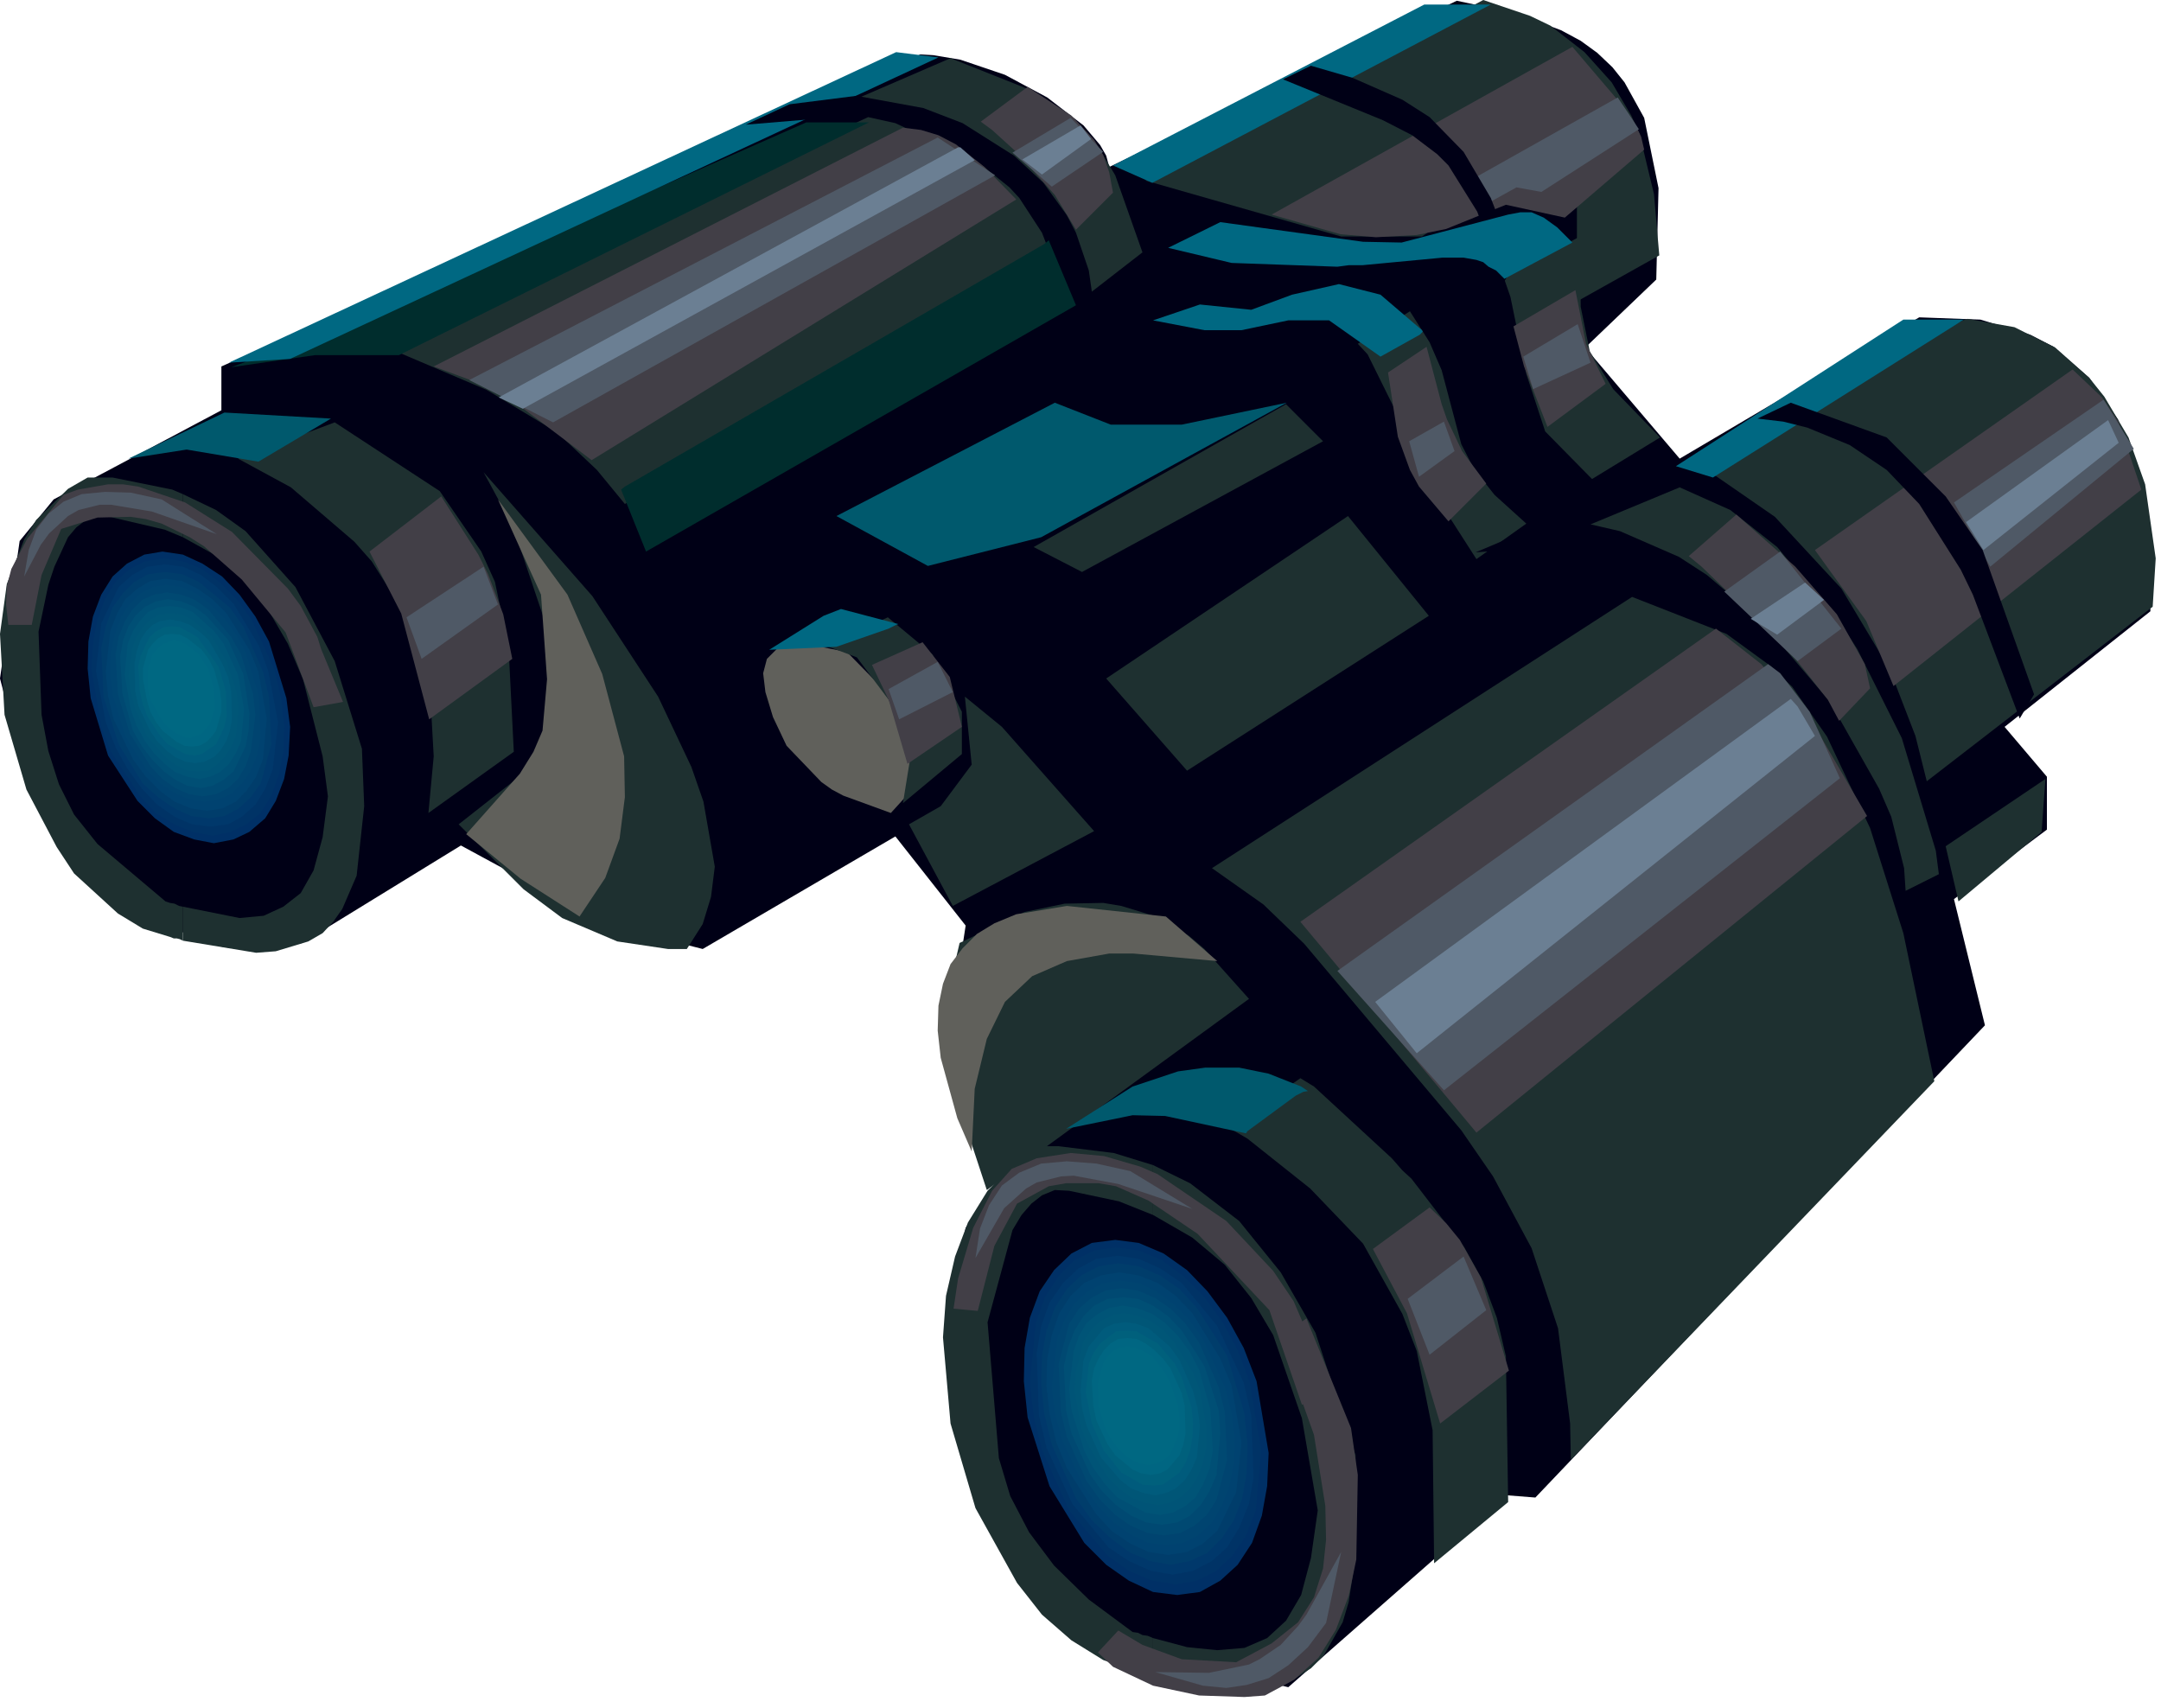 <?xml version="1.0" encoding="utf-8"?>
<svg version="1.1" id="Layer_1"
xmlns="http://www.w3.org/2000/svg"
xmlns:xlink="http://www.w3.org/1999/xlink"
width="143px" height="113px"
xml:space="preserve">
<g id="PathID_4298" transform="matrix(1, 0, 0, 1, 0.05, 0)">
<path style="fill:#000016;fill-opacity:1" d="M131 21.15L134.3 22.15L135.85 22.95L138.2 25L140.1 27.75L141.35 30.9L142.1 34.5L142.25 40.45L132.6 48.1L135.4 51.4L135.4 54.9L129.25 59.5L131.3 67.85L101.55 99.1L99.65 98.95L85.2 111.65L79.5 110.3L76.9 110.15L74.55 109.65L72.45 108.75L70.5 107.6L67.3 104.55L65 100.6L63.6 96.1L62.85 91.2L62.85 88.7L63.35 83.7L63.85 81.25L66.75 77.15L65.1 75.45L63.95 73.65L63.2 71.9L62.85 70.05L62.8 68.1L63.85 61.25L59.2 55.35L46.45 62.8L41.95 61.65L38.1 60.1L30.45 55.95L19.95 62.4L18.1 62.8L16.4 62.9L14.65 62.65L11.35 61.45L8.35 59.45L5.6 56.7L2.35 51.85L0.85 48.35L-0.05 44.9L1.25 35.8L3.5 33.05L14.6 27.15L14.6 24.25L60.85 3.6L61.7 3.65L63.5 3.95L66.45 4.95L69.25 6.45L71.65 8.3L72.75 9.6L73.15 10.3L73.35 11.05L96.35 0.05L100.15 0.85L103.25 2L104.55 2.7L105.65 3.5L106.65 4.45L107.45 5.45L108.75 7.8L109.7 12.45L109.55 18.5L104.85 23L111.1 30.35L126.95 21L131 21.15" />
</g>
<g id="PathID_4299" transform="matrix(1, 0, 0, 1, 0.05, 0)">
<path style="fill:#1E3030;fill-opacity:1" d="M114.2 41.95L117.15 44.1L118.55 45.45L120.85 48.75L123.7 54.8L125.9 61.75L127.95 71.55L103.9 96.6L103.85 94.2L103.05 87.9L101.3 82.6L98.75 77.85L96.65 74.8L86.25 62.45L83.55 59.85L80.15 57.45L107.95 39.5L114.2 41.95" />
</g>
<g id="PathID_4300" transform="matrix(1, 0, 0, 1, 0.05, 0)">
<path style="fill:#1E3030;fill-opacity:1" d="M86.9 71.9L92.05 76.65L92.75 77.45L93.35 78L96.85 82.55L98.1 84.8L99 87.2L99.6 89.75L99.75 99.4L94.85 103.45L94.75 94.65L93.7 89.4L92.75 86.95L90.15 82.3L86.65 78.65L82.5 75.35L81.3 74.65L86 71.35L86.9 71.9" />
</g>
<g id="PathID_4301" transform="matrix(1, 0, 0, 1, 0.05, 0)">
<path style="fill:#1E3030;fill-opacity:1" d="M133.25 21.65L135.95 23L138.2 25L139.2 26.25L140.8 28.95L141.9 32.05L142.6 36.95L142.4 40.15L127.45 51.7L126.7 48.7L125 44.3L121.8 38.95L117.4 34.2L113.35 31.4L113.5 31.25L128.25 22L129.85 21.2L130.15 21.1L133.25 21.65" />
</g>
<g id="PathID_4302" transform="matrix(1, 0, 0, 1, 0.05, 0)">
<path style="fill:#1E3030;fill-opacity:1" d="M104.55 20.3L105.15 23.25L106.7 25.75L109.8 28.95L105.3 31.7L102.2 28.55L100.95 24.75L99.9 19.65L99.45 18.35L104.5 15.65L104.55 20.3" />
</g>
<g id="PathID_4303" transform="matrix(1, 0, 0, 1, 0.05, 0)">
<path style="fill:#1E3030;fill-opacity:1" d="M93.25 20.6L94.55 22.65L95.35 24.5L96.65 29.4L97.5 31.05L98.85 32.75L100.95 34.65L97.65 37L95.5 33.65L90.45 23.45L89.8 22.75L93.25 20.6" />
</g>
<g id="PathID_4304" transform="matrix(1, 0, 0, 1, 0.05, 0)">
<path style="fill:#1E3030;fill-opacity:1" d="M87.5 29.2L71.55 37.85L68.35 36.2L85.05 26.75L87.5 29.2" />
</g>
<g id="PathID_4305" transform="matrix(1, 0, 0, 1, 0.05, 0)">
<path style="fill:#1E3030;fill-opacity:1" d="M94.5 40.75L78.5 51L73.15 44.9L89.15 34.15L94.5 40.75" />
</g>
<g id="PathID_4306" transform="matrix(1, 0, 0, 1, 0.05, 0)">
<path style="fill:#1E3030;fill-opacity:1" d="M66.25 48.1L72.35 55L63 59.95L60.1 54.55L62.2 53.35L64.25 50.6L63.8 46.1L66.25 48.1" />
</g>
<g id="PathID_4307" transform="matrix(1, 0, 0, 1, 0.05, 0)">
<path style="fill:#1E3030;fill-opacity:1" d="M74.15 59.95L76.45 60.65L78.65 61.95L79.65 62.8L82.6 66.1L65.25 78.75L62.55 70.55L62.35 68.75L62.4 66.9L63.45 62.4L67.75 60.35L70.4 59.8L72.95 59.75L74.15 59.95" />
</g>
<g id="PathID_4308" transform="matrix(1, 0, 0, 1, 0.05, 0)">
<path style="fill:#60605B;fill-opacity:1" d="M50.45 44.55L50.7 43.6L51.35 42.95L52.4 42.65L54 42.75L56 43.15L58.45 45.65L59.45 46.9L60.7 48.95L61 49.9L60.9 50.85L60.6 51.7L59.9 52.7L58.9 53.8L55.75 52.65L55 52.25L54.3 51.75L52 49.35L51.1 47.45L50.6 45.8L50.45 44.55" />
</g>
<g id="PathID_4309" transform="matrix(1, 0, 0, 1, 0.05, 0)">
<path style="fill:#1E3030;fill-opacity:1" d="M33.9 34.85L31.95 31.25L39.15 39.45L43.5 46.1L45.7 50.75L46.5 53.05L47.25 57.35L47 59.35L46.45 61.15L45.4 62.8L44.15 62.8L40.8 62.3L37.15 60.75L34.6 58.85L30.3 54.55L36.4 49.75L36.85 46.45L36.35 42.15L33.9 34.85" />
</g>
<g id="PathID_4310" transform="matrix(1, 0, 0, 1, 0.05, 0)">
<path style="fill:#1E3030;fill-opacity:1" d="M15.7 30.35L22.1 27.95L29.05 32.5L31.8 36.5L32.7 38.5L33.6 42.75L33.95 49.75L28.3 53.8L28.65 50.05L28.45 46.45L27.65 43.1L26.35 40L24.55 37.15L23.4 35.85L19.2 32.25L15.7 30.35" />
</g>
<g id="PathID_4311" transform="matrix(1, 0, 0, 1, 0.05, 0)">
<path style="fill:#1E3030;fill-opacity:1" d="M72.6 9.7L73.75 11.6L75.55 16.7L72.2 19.3L72 17.9L71.15 15.4L70.55 14.25L69 12.1L67.05 10.3L63.65 8.15L61.05 7.15L56.95 6.4L62.85 3.85L67.75 5.8L68.75 6.3L71.2 8.15L72.6 9.7" />
</g>
<g id="PathID_4312" transform="matrix(1, 0, 0, 1, 0.05, 0)">
<path style="fill:#1E3030;fill-opacity:1" d="M122.85 42.95L125.8 48.85L128.05 56.3L128.25 57.85L126.05 58.95L125.95 57.45L125.1 54.05L124.3 52.2L121.05 46.45L116.5 41.1L112.9 38.05L111.05 36.85L107.15 35.15L105.2 34.7L111.1 32.25L114.45 33.75L117.55 36.2L121.65 41.1L122.85 42.95" />
</g>
<g id="PathID_4313" transform="matrix(1, 0, 0, 1, 0.05, 0)">
<path style="fill:#1E3030;fill-opacity:1" d="M64.5 10.6L66.75 12.4L67.4 13.1L68.9 15.4L69.25 16.3L41.3 33.35L39.45 31.1L36.8 28.6L32.15 25.8L25.1 22.8L57.4 7.75L59.2 8.15L60.05 8.55L61 8.8L64.5 10.6" />
</g>
<g id="PathID_4314" transform="matrix(1, 0, 0, 1, 0.05, 0)">
<path style="fill:#1E3030;fill-opacity:1" d="M104.8 3.45L106.6 5.45L107.9 7.65L108.45 8.9L109.4 12.85L109.75 16.9L104.3 19.95L104.3 13.2L100.6 11.1L94.05 15.65L88.7 15.65L75.75 11.95L98.1 0L101.2 1.05L102.55 1.7L104.8 3.45" />
</g>
<g id="PathID_4315" transform="matrix(1, 0, 0, 1, 0.05, 0)">
<path style="fill:#423F47;fill-opacity:1" d="M116.5 43.95L120.35 48.6L123.5 54L97.65 74.95L86 61L113.5 41.6L116.5 43.95" />
</g>
<g id="PathID_4316" transform="matrix(1, 0, 0, 1, 0.05, 0)">
<path style="fill:#423F47;fill-opacity:1" d="M62.05 8.95L63.2 9.55L65.1 11.05L67.2 13.2L39.1 30.45L34.2 26.75L31.75 25.4L28.65 24.25L59.7 8.45L60.9 8.6L62.05 8.95" />
</g>
<g id="PathID_4317" transform="matrix(1, 0, 0, 1, 0.05, 0)">
<path style="fill:#423F47;fill-opacity:1" d="M94.55 79.9L95.65 80.95L96.55 82.05L97.95 84.55L99.8 90.7L95.25 94.2L93.05 86.9L90.8 82.65L94.55 79.9" />
</g>
<g id="PathID_4318" transform="matrix(1, 0, 0, 1, 0.05, 0)">
<path style="fill:#423F47;fill-opacity:1" d="M33.25 40.65L33.85 43.6L28.35 47.6L26.5 40.6L24.4 36.5L29.15 32.85L31.6 36.7L32.25 38L33.25 40.65" />
</g>
<g id="PathID_4319" transform="matrix(1, 0, 0, 1, 0.05, 0)">
<path style="fill:#423F47;fill-opacity:1" d="M73.35 11.4L73.6 12.75L71.15 15.2L69.75 12.9L67.25 10.1L65.6 8.6L64.85 8.05L67.95 5.75L70.85 7.65L72.35 9.25L72.95 10.25L73.35 11.4" />
</g>
<g id="PathID_4320" transform="matrix(1, 0, 0, 1, 0.05, 0)">
<path style="fill:#423F47;fill-opacity:1" d="M121.65 47.7L120.9 46.3L118.4 43.15L112.55 37.5L111.7 36.8L114.85 34.05L118.75 37.5L121.5 40.65L123.35 43.95L123.7 45.55L121.65 47.7" />
</g>
<g id="PathID_4321" transform="matrix(1, 0, 0, 1, 0.05, 0)">
<path style="fill:#423F47;fill-opacity:1" d="M123.45 41.1L120.05 36.4L137.1 24.45L139.05 26.3L140.15 27.95L141.65 32.4L125.25 45.4L123.45 41.1" />
</g>
<g id="PathID_4322" transform="matrix(1, 0, 0, 1, 0.05, 0)">
<path style="fill:#423F47;fill-opacity:1" d="M103.5 14.4L99.6 13.55L95.65 15.15L93.7 15.55L91 15.7L88.65 15.5L84.1 14.2L104 3.1L107.45 7.15L108.1 8.1L108.55 9.05L108.75 9.9L103.5 14.4" />
</g>
<g id="PathID_4323" transform="matrix(1, 0, 0, 1, 0.05, 0)">
<path style="fill:#4F5966;fill-opacity:1" d="M117.75 44.55L119.7 47.1L121.7 51.5L95.5 72.15L88.45 64.25L116.95 43.95L117.75 44.55" />
</g>
<g id="PathID_4324" transform="matrix(1, 0, 0, 1, 0.05, 0)">
<path style="fill:#4F5966;fill-opacity:1" d="M65.8 11.6L36.55 27.95L31 25.15L62 9.1L65.8 11.6" />
</g>
<g id="PathID_4325" transform="matrix(1, 0, 0, 1, 0.05, 0)">
<path style="fill:#4F5966;fill-opacity:1" d="M94.55 89.65L93.1 85.95L96.8 83.15L98.3 86.7L94.55 89.65" />
</g>
<g id="PathID_4326" transform="matrix(1, 0, 0, 1, 0.05, 0)">
<path style="fill:#4F5966;fill-opacity:1" d="M27.85 43.6L26.85 40.85L31.95 37.5L32.9 40L27.85 43.6" />
</g>
<g id="PathID_4327" transform="matrix(1, 0, 0, 1, 0.05, 0)">
<path style="fill:#4F5966;fill-opacity:1" d="M69.55 12.35L66.95 10.1L70.8 7.8L72.95 10.05L69.55 12.35" />
</g>
<g id="PathID_4328" transform="matrix(1, 0, 0, 1, 0.05, 0)">
<path style="fill:#4F5966;fill-opacity:1" d="M117.75 36.5L121.8 41.6L118.9 43.75L114.05 39.15L117.75 36.5" />
</g>
<g id="PathID_4329" transform="matrix(1, 0, 0, 1, 0.05, 0)">
<path style="fill:#4F5966;fill-opacity:1" d="M131.65 37.5L129.25 33.25L139.15 26.45L141.15 29.7L131.65 37.5" />
</g>
<g id="PathID_4330" transform="matrix(1, 0, 0, 1, 0.05, 0)">
<path style="fill:#4F5966;fill-opacity:1" d="M101.95 12.7L100.3 12.4L97.95 13.7L97.3 11.9L107 6.45L108.4 8.55L101.95 12.7" />
</g>
<g id="PathID_4331" transform="matrix(1, 0, 0, 1, 0.05, 0)">
<path style="fill:#423F47;fill-opacity:1" d="M94.35 22.95L95.35 26.75L95.7 27.75L96.7 29.85L98.3 32L95.8 34.5L93.85 32.2L93.25 31.1L92.45 28.9L91.8 24.65L94.35 22.95" />
</g>
<g id="PathID_4332" transform="matrix(1, 0, 0, 1, 0.05, 0)">
<path style="fill:#423F47;fill-opacity:1" d="M100.8 24.25L100.1 21.6L104.2 19.2L104.9 22.75L106.2 25.4L102.35 28.25L100.8 24.25" />
</g>
<g id="PathID_4333" transform="matrix(1, 0, 0, 1, 0.05, 0)">
<path style="fill:#1E3030;fill-opacity:1" d="M76.25 77.1L76.25 80.4L74 79.5L70.7 78.8L69.75 78.75L68.9 79.1L68.2 79.65L67.55 80.4L66.95 81.4L65.3 87.5L66.05 96.5L66.8 99L68.05 101.4L69.7 103.6L72 105.85L74.9 108L75.25 108.05L75.55 108.2L75.9 108.25L76.25 108.4L76.25 111L75.95 110.9L75.45 110.8L75.25 110.7L72.95 109.85L70.85 108.55L68.9 106.85L67.25 104.75L64.5 99.8L62.85 94.2L62.35 88.5L62.55 85.75L63.15 83.15L64 80.9L65.3 78.8L66.95 77.15L69 75.85L70 75.85L73.65 76.3L76.25 77.1" />
</g>
<g id="PathID_4334" transform="matrix(1, 0, 0, 1, 0.05, 0)">
<path style="fill:#1E3030;fill-opacity:1" d="M81 83.7L78.85 81.9L76.25 80.4L76.25 77.1L78.7 78.3L81.95 80.8L84.7 84.2L87 88.2L89.65 96.3L89.7 102.7L89.2 106L88.8 107.35L87.55 109.55L86.7 110.4L85.7 111.05L84.55 111.5L83.25 111.8L80.15 111.8L76.25 111L76.25 108.4L78.5 109L80.5 109.2L82.3 109.05L83.8 108.4L85.05 107.25L86.05 105.55L86.7 103.1L87.15 99.95L86.1 93.85L84.2 88.35L82.75 85.9L81 83.7" />
</g>
<g id="PathID_4335" transform="matrix(1, 0, 0, 1, 0.05, 0)">
<path style="fill:#1E3030;fill-opacity:1" d="M10.85 35.05L7.2 34.2L6.4 34.15L5.65 34.4L5 34.9L4.45 35.55L3.55 37.5L3.15 38.7L2.5 41.8L2.7 47.3L3.15 49.7L3.85 51.9L4.85 53.9L6.4 55.85L10.9 59.65L11.2 59.75L11.5 59.8L11.8 59.95L12.05 60L12.05 62.25L11.85 62.15L11.65 62.1L11.45 62.1L11.2 62L9.4 61.45L7.75 60.45L4.85 57.8L3.7 56.05L1.7 52.25L0.25 47.3L-0.05 41.95L0.4 38.65L1.55 35.7L2.35 34.4L4.45 32.35L5.75 31.6L7.4 31.6L11.35 32.4L12.05 32.7L12.05 35.55L10.85 35.05" />
</g>
<g id="PathID_4336" transform="matrix(1, 0, 0, 1, 0.05, 0)">
<path style="fill:#1E3030;fill-opacity:1" d="M14.25 33.75L16.2 35.15L19.5 38.85L22.1 43.75L23.9 49.55L24.05 53.35L23.55 57.95L22.6 60.15L22 61L21.3 61.75L20.35 62.3L18.2 62.95L16.9 63.05L12.05 62.25L12.05 60L15.8 60.75L17.4 60.6L18.7 60L19.85 59.1L20.7 57.6L21.3 55.4L21.65 52.7L21.3 50.05L20 44.95L19 42.6L17.75 40.45L16.25 38.5L14.4 36.85L12.05 35.55L12.05 32.7L14.25 33.75" />
</g>
<g id="PathID_4337" transform="matrix(1, 0, 0, 1, 0.05, 0)">
<path style="fill:#4F5966;fill-opacity:1" d="M101.4 25.75L100.75 23.6L104.35 21.45L105.2 24L101.4 25.75" />
</g>
<g id="PathID_4338" transform="matrix(1, 0, 0, 1, 0.05, 0)">
<path style="fill:#4F5966;fill-opacity:1" d="M93.85 31.55L93.2 29.2L95.5 27.9L96.2 29.85L93.85 31.55" />
</g>
<g id="PathID_4339" transform="matrix(1, 0, 0, 1, 0.05, 0)">
<path style="fill:#60605B;fill-opacity:1" d="M37.5 39.35L39.8 44.6L41.25 50.05L41.3 52.75L40.95 55.5L40 58.1L38.3 60.65L34.4 58.15L30.8 55.2L34.35 51.2L35.25 49.75L35.85 48.35L36.15 44.95L35.75 39.35L32.9 33.05L37.5 39.35" />
</g>
<g id="PathID_4340" transform="matrix(1, 0, 0, 1, 0.05, 0)">
<path style="fill:#60605B;fill-opacity:1" d="M67.2 60.5L70.55 59.95L77.1 60.65L80.5 63.6L74.95 63.1L73.35 63.1L70.55 63.6L68.25 64.6L66.45 66.3L65.25 68.75L64.45 72.05L64.25 76.2L63.3 74L62.2 70L62 68.2L62.05 66.55L62.35 65.1L62.85 63.8L63.65 62.75L64.6 61.8L65.75 61.1L67.2 60.5" />
</g>
<g id="PathID_4341" transform="matrix(1, 0, 0, 1, 0.05, 0)">
<path style="fill:#423F47;fill-opacity:1" d="M84.2 84.1L85.55 86.1L88.3 92.5L86.1 92.95L83.95 86.7L79.2 81.65L75.95 79.45L73.8 78.5L72.65 78.3L70.5 78.3L69.35 78.5L67.25 79.65L65.75 82.45L64.65 86.75L63.05 86.6L63.35 84.6L64.35 81.25L65.6 78.8L66.9 77.35L68.55 76.65L70.8 76.3L73 76.5L75.4 77.2L76.55 77.7L81.1 80.8L84.2 84.1" />
</g>
<g id="PathID_4342" transform="matrix(1, 0, 0, 1, 0.05, 0)">
<path style="fill:#423F47;fill-opacity:1" d="M10.65 34.65L9.6 34.35L8.6 34.2L6.4 34.25L4 35L2.7 38.05L2.05 41.35L0.5 41.35L0.35 40L0.4 38.8L0.7 37.65L1.75 35.65L4.15 32.75L5.1 32.4L7.1 32.05L8.1 32.05L9.1 32.2L12.2 33.25L15.3 35.2L19 38.95L19.85 40.1L20.95 42.15L21.2 42.95L22.65 46.45L20.7 46.8L18.85 41.85L15.95 38.35L13.45 36.15L12.5 35.55L10.65 34.65" />
</g>
<g id="PathID_4343" transform="matrix(1, 0, 0, 1, 0.05, 0)">
<path style="fill:#423F47;fill-opacity:1" d="M86.4 87.25L89.35 94.5L89.8 97.6L89.7 103.2L89.2 105.6L88.35 107.85L87.2 109.7L85.6 111.15L83.65 112.2L82.3 112.3L79.3 112.2L76.25 111.55L73.6 110.3L72.6 109.35L73.95 107.9L75.55 108.85L78.15 109.8L81.75 110L84.1 108.75L85.85 107.35L86.9 105.7L87.5 103.8L87.7 101.9L87.65 99.65L86.9 94.95L84.6 88.5L86.4 87.25" />
</g>
<g id="PathID_4344" transform="matrix(1, 0, 0, 1, 0.05, 0)">
<path style="fill:#4F5966;fill-opacity:1" d="M73.95 78.35L71 77.8L70.15 77.85L68.55 78.25L67.85 78.65L66.4 79.95L64.5 83.25L64.8 81.3L65.4 79.75L66.25 78.45L67.4 77.6L68.85 77L70.55 76.85L72.5 77L74.75 77.5L78.85 80L73.95 78.35" />
</g>
<g id="PathID_4345" transform="matrix(1, 0, 0, 1, 0.05, 0)">
<path style="fill:#4F5966;fill-opacity:1" d="M14.3 35.35L10 33.85L7.3 33.4L6.55 33.4L5.15 33.75L4.45 34.15L3.2 35.3L2.65 36.05L1.55 38.15L1.85 36.4L2.35 35.05L3.15 34L4.15 33.2L5.35 32.7L6.9 32.55L8.6 32.6L10.65 33.05L14.3 35.35" />
</g>
<g id="PathID_4346" transform="matrix(1, 0, 0, 1, 0.05, 0)">
<path style="fill:#4F5966;fill-opacity:1" d="M76.4 110.65L79.95 110.7L82.6 110.15L83.3 109.8L84.7 108.85L85.85 107.6L86.4 106.85L88.7 102.7L87.7 107.4L86.5 109L85.2 110.2L83.9 111.05L82.45 111.5L81.1 111.7L79.55 111.55L76.4 110.65" />
</g>
<g id="PathID_4347" transform="matrix(1, 0, 0, 1, 0.05, 0)">
<path style="fill:#1E3030;fill-opacity:1" d="M135.3 51.55L135.05 55.05L129.55 59.65L128.7 56L135.3 51.55" />
</g>
<g id="PathID_4348" transform="matrix(1, 0, 0, 1, 0.05, 0)">
<path style="fill:#1E3030;fill-opacity:1" d="M61.65 43.3L63.6 47.1L63.6 49.9L59.7 53.15L60.25 49.75L58.75 46.3L56.65 43.5L54.65 42.75L58.7 40.85L61.65 43.3" />
</g>
<g id="PathID_4349" transform="matrix(1, 0, 0, 1, 0.05, 0)">
<path style="fill:#423F47;fill-opacity:1" d="M62.8 44.8L63.6 48.1L60 50.55L58.75 46.3L57.65 44L61 42.5L62.8 44.8" />
</g>
<g id="PathID_4350" transform="matrix(1, 0, 0, 1, 0.05, 0)">
<path style="fill:#4F5966;fill-opacity:1" d="M59.45 47.6L58.75 45.6L62 43.8L63 45.8L59.45 47.6" />
</g>
<g id="PathID_4351" transform="matrix(1, 0, 0, 1, 0.05, 0)">
<path style="fill:#6B7F93;fill-opacity:1" d="M64.45 10.6L34.55 27.05L32.95 26.3L63.35 9.75L63.5 9.75L64.45 10.6" />
</g>
<g id="PathID_4352" transform="matrix(1, 0, 0, 1, 0.05, 0)">
<path style="fill:#002D2D;fill-opacity:1" d="M69.05 16.15L69.35 15.9L71.15 20.2L42.7 36.5L41.05 32.4L41.3 32.2L69.05 16.15" />
</g>
<g id="PathID_4353" transform="matrix(1, 0, 0, 1, 0.05, 0)">
<path style="fill:#002D2D;fill-opacity:1" d="M57.45 8.1L26.35 23.5L20.8 23.5L15.25 24.3L23.6 21.2L53.3 8.1L57.45 8.1" />
</g>
<g id="PathID_4354" transform="matrix(1, 0, 0, 1, 0.05, 0)">
<path style="fill:#6B7F93;fill-opacity:1" d="M118.9 46.75L120.05 48.7L93.7 69.7L90.95 66.3L118.45 46.25L118.9 46.75" />
</g>
<g id="PathID_4355" transform="matrix(1, 0, 0, 1, 0.05, 0)">
<path style="fill:#006882;fill-opacity:1" d="M88.55 18.8L91.3 19.5L94.05 21.85L94.1 21.95L93.9 22.15L91.3 23.6L87.9 21.2L85.2 21.2L82.1 21.85L79.65 21.85L76.25 21.2L79.35 20.15L82.75 20.5L85.45 19.5L88.55 18.8" />
</g>
<g id="PathID_4356" transform="matrix(1, 0, 0, 1, 0.05, 0)">
<path style="fill:#006882;fill-opacity:1" d="M98.6 0.3L76.2 12.1L73.6 10.95L94.2 0.3L98.6 0.3" />
</g>
<g id="PathID_4357" transform="matrix(1, 0, 0, 1, 0.05, 0)">
<path style="fill:#000016;fill-opacity:1" d="M91.45 7.95L84.85 5.25L86.7 4.35L89.45 5.15L92.75 6.6L94.55 7.75L96.8 10.05L98.6 13.1L100.25 17.35L99.45 18.7L97.7 14L95.8 10.95L95.05 10.2L93.4 8.95L91.45 7.95" />
</g>
<g id="PathID_4358" transform="matrix(1, 0, 0, 1, 0.05, 0)">
<path style="fill:#006882;fill-opacity:1" d="M102.1 14.4L103 15.05L104 16.05L99.5 18.45L98.95 17.9L98.45 17.65L98.1 17.35L97.65 17.2L96.8 17.05L95.4 17.05L90.1 17.55L89.2 17.55L88.45 17.65L81.45 17.4L77.25 16.4L80.7 14.7L90.15 16L92.7 16.05L99.75 14.2L100.55 14.05L101.3 14.05L102.1 14.4" />
</g>
<g id="PathID_4359" transform="matrix(1, 0, 0, 1, 0.05, 0)">
<path style="fill:#006882;fill-opacity:1" d="M129.9 21.15L113.3 31.6L110.85 30.85L125.9 21.15L129.9 21.15" />
</g>
<g id="PathID_4360" transform="matrix(1, 0, 0, 1, 0.05, 0)">
<path style="fill:#000016;fill-opacity:1" d="M122.35 29.45L119.55 28.3L117.95 27.9L116.25 27.7L118.45 26.65L124.8 28.95L128.7 32.85L131.15 36.4L134.55 45.95L133.6 47.55L130.5 39.35L129.7 37.7L126.95 33.35L124.8 31.1L122.35 29.45" />
</g>
<g id="PathID_4361" transform="matrix(1, 0, 0, 1, 0.05, 0)">
<path style="fill:#003066;fill-opacity:1" d="M82.25 89.2L83.1 91.4L83.9 96.15L83.8 98.35L83.45 100.3L82.8 102.1L81.85 103.55L80.7 104.6L79.35 105.35L77.85 105.55L76.25 105.35L74.65 104.6L73.15 103.55L71.7 102.1L69.4 98.35L67.95 93.8L67.7 91.4L67.75 89.2L68.1 87.2L68.75 85.45L69.7 84.05L70.85 82.95L72.2 82.25L73.75 82.05L75.3 82.25L76.95 82.95L78.5 84.05L79.85 85.45L81.15 87.2L82.25 89.2" />
</g>
<g id="PathID_4362" transform="matrix(1, 0, 0, 1, 0.05, 0)">
<path style="fill:#003366;fill-opacity:1" d="M82.65 91.5L83.4 95.95L83.05 99.95L82.4 101.6L81.5 102.95L80.45 103.95L79.15 104.6L77.7 104.85L76.2 104.6L74.65 103.95L73.25 102.95L70.7 99.95L68.9 95.95L68.35 93.7L68.1 91.5L68.5 87.5L69.1 85.85L70 84.45L71.05 83.4L72.35 82.75L73.8 82.55L75.3 82.75L76.85 83.4L78.25 84.45L79.65 85.85L80.85 87.5L81.85 89.35L82.65 91.5" />
</g>
<g id="PathID_4363" transform="matrix(1, 0, 0, 1, 0.05, 0)">
<path style="fill:#00386B;fill-opacity:1" d="M82.75 93.65L82.9 97.75L82.6 99.5L81.95 101.1L81.15 102.4L80.15 103.3L78.9 103.95L77.55 104.2L76.1 103.95L74.65 103.3L73.3 102.4L70.9 99.5L69.2 95.8L68.7 93.65L68.55 89.55L68.85 87.75L69.4 86.2L70.3 84.9L71.3 83.95L72.5 83.3L73.9 83.1L75.3 83.3L76.75 83.95L78.15 84.9L80.5 87.75L82.25 91.5L82.75 93.65" />
</g>
<g id="PathID_4364" transform="matrix(1, 0, 0, 1, 0.05, 0)">
<path style="fill:#003D6B;fill-opacity:1" d="M82.3 93.55L82.5 95.6L82.45 97.45L82.15 99.15L81.6 100.6L80.8 101.8L79.85 102.75L78.7 103.3L77.4 103.55L76.05 103.3L74.75 102.75L73.45 101.8L72.2 100.6L71.15 99.15L69.55 95.6L69.05 93.55L68.85 91.55L68.9 89.7L69.2 88.05L69.75 86.55L70.55 85.3L71.5 84.4L72.65 83.8L73.95 83.6L75.3 83.8L76.7 84.4L78 85.3L79.15 86.55L81.15 89.7L82.3 93.55" />
</g>
<g id="PathID_4365" transform="matrix(1, 0, 0, 1, 0.05, 0)">
<path style="fill:#004270;fill-opacity:1" d="M82.1 95.45L81.75 98.75L80.5 101.3L79.55 102.15L78.5 102.7L77.25 102.9L75.95 102.7L74.75 102.15L73.5 101.3L72.45 100.15L70.55 97.15L69.85 95.45L69.4 93.55L69.2 91.7L69.25 89.9L69.55 88.35L70.05 86.9L70.8 85.75L71.7 84.9L72.8 84.4L74 84.2L75.3 84.4L76.55 84.9L77.75 85.75L78.85 86.9L80.7 89.9L81.45 91.7L82.1 95.45" />
</g>
<g id="PathID_4366" transform="matrix(1, 0, 0, 1, 0.05, 0)">
<path style="fill:#004470;fill-opacity:1" d="M81.3 98.35L80.8 99.65L80.15 100.75L79.3 101.55L78.25 102.1L77.1 102.25L75.9 102.1L74.75 101.55L73.65 100.75L72.6 99.65L71.65 98.35L70.2 95.2L69.75 93.5L69.55 91.8L69.9 88.6L70.4 87.35L71.05 86.25L71.95 85.45L72.95 84.9L74.1 84.75L75.3 84.9L76.45 85.45L77.55 86.25L78.65 87.35L79.55 88.6L81 91.8L81.45 93.5L81.65 95.2L81.6 96.85L81.3 98.35" />
</g>
<g id="PathID_4367" transform="matrix(1, 0, 0, 1, 0.05, 0)">
<path style="fill:#004972;fill-opacity:1" d="M81.15 96.6L80.45 99.25L79.8 100.25L79 100.95L78.05 101.45L76.95 101.6L75.9 101.45L74.75 100.95L73.75 100.25L72.75 99.25L71.85 98L70.55 95.1L70.15 93.45L70 90.25L70.7 87.6L71.35 86.6L72.15 85.9L73.1 85.4L74.15 85.25L75.25 85.4L76.4 85.9L77.4 86.6L78.4 87.6L79.3 88.85L80.6 91.8L81 93.45L81.15 96.6" />
</g>
<g id="PathID_4368" transform="matrix(1, 0, 0, 1, 0.05, 0)">
<path style="fill:#004F75;fill-opacity:1" d="M73.25 85.95L74.25 85.85L75.25 85.95L76.25 86.4L77.25 87.1L78.15 88.05L79.65 90.4L80.6 93.35L80.7 94.85L80.45 97.6L80 98.65L79.4 99.6L78.7 100.3L77.85 100.75L76.85 100.9L75.8 100.75L74.8 100.3L73.8 99.6L72.85 98.65L72.1 97.6L70.85 94.85L70.5 93.35L70.35 90.4L70.65 89.1L71.05 88.05L71.65 87.1L72.35 86.4L73.25 85.95" />
</g>
<g id="PathID_4369" transform="matrix(1, 0, 0, 1, 0.05, 0)">
<path style="fill:#005477;fill-opacity:1" d="M75.15 86.55L76.2 86.95L77.05 87.55L77.9 88.4L78.65 89.4L79.3 90.65L80.05 93.3L80.2 96L80 97.15L79.55 98.25L79.05 99.1L78.4 99.65L77.55 100.1L76.7 100.25L75.75 100.1L73.9 99.1L73.1 98.25L72.3 97.15L71.7 96L70.85 93.3L70.7 91.9L71 89.4L71.35 88.4L71.85 87.55L72.6 86.95L73.35 86.55L74.25 86.4L75.15 86.55" />
</g>
<g id="PathID_4370" transform="matrix(1, 0, 0, 1, 0.05, 0)">
<path style="fill:#005677;fill-opacity:1" d="M77.6 88.75L78.85 90.75L79.35 92L79.8 94.55L79.8 95.7L79.55 96.8L79.2 97.75L78.7 98.5L78.05 99.1L77.35 99.45L76.55 99.6L75.7 99.45L74.8 99.1L74 98.5L73.25 97.75L72 95.7L71.5 94.55L71.05 92L71.15 90.75L71.65 88.75L72.15 88L72.8 87.4L73.5 87.05L74.3 86.9L75.15 87.05L76.05 87.4L76.9 88L77.6 88.75" />
</g>
<g id="PathID_4371" transform="matrix(1, 0, 0, 1, 0.05, 0)">
<path style="fill:#005B7C;fill-opacity:1" d="M78 90L78.9 92.05L79.2 93.2L79.35 94.35L79.15 96.45L78.8 97.25L78.35 97.95L77.75 98.5L77.1 98.8L76.4 98.95L75.6 98.8L74.8 98.5L74.1 97.95L72.8 96.45L71.85 94.35L71.55 93.2L71.45 92.05L71.65 90L72 89.1L73 87.9L73.65 87.6L74.4 87.5L75.15 87.6L75.95 87.9L77.35 89.1L78 90" />
</g>
<g id="PathID_4372" transform="matrix(1, 0, 0, 1, 0.05, 0)">
<path style="fill:#00607C;fill-opacity:1" d="M78.15 91.15L78.8 93.15L78.9 94.2L78.85 95.15L78.7 96L78.4 96.8L78 97.45L76.9 98.25L76.25 98.3L75.55 98.25L74.15 97.45L73 96L72.2 94.2L71.8 92.15L72 90.25L72.3 89.55L72.75 88.9L73.8 88.1L74.45 88.05L75.15 88.1L76.55 88.9L77.7 90.25L78.15 91.15" />
</g>
<g id="PathID_4373" transform="matrix(1, 0, 0, 1, 0.05, 0)">
<path style="fill:#006682;fill-opacity:1" d="M77.4 90.55L78.15 92.2L78.35 93.05L78.4 94.85L78.25 95.6L78 96.3L77.2 97.25L76.7 97.5L76.1 97.6L75.45 97.5L74.9 97.25L73.75 96.3L73.25 95.6L72.5 94L72.3 93.05L72.2 91.35L72.35 90.55L72.65 89.9L73 89.35L73.45 88.9L73.95 88.6L74.55 88.55L75.15 88.6L75.75 88.9L76.35 89.35L76.9 89.9L77.4 90.55" />
</g>
<g id="PathID_4374" transform="matrix(1, 0, 0, 1, 0.05, 0)">
<path style="fill:#006882;fill-opacity:1" d="M77.4 91.55L77.9 93.05L78 93.85L78 94.55L77.85 95.2L77.35 96.3L76.9 96.65L76.45 96.85L75.95 96.95L75.4 96.85L74.9 96.65L74.4 96.3L73.9 95.8L73.45 95.2L73.1 94.55L72.65 93.05L72.6 91.55L72.95 90.25L73.25 89.75L73.6 89.4L74 89.2L74.55 89.1L75.1 89.2L75.6 89.4L76.2 89.75L77.05 90.85L77.4 91.55" />
</g>
<g id="PathID_4375" transform="matrix(1, 0, 0, 1, 0.05, 0)">
<path style="fill:#003066;fill-opacity:1" d="M12.05 36.7L13.35 37.3L14.65 38.15L15.8 39.35L16.85 40.8L17.75 42.45L18.9 46.2L19.15 48.1L19.05 50L18.75 51.55L18.2 53L17.5 54.15L16.45 55.05L15.4 55.55L14.1 55.8L12.8 55.55L11.45 55.05L10.2 54.15L9.05 53L7.1 50L5.95 46.2L5.75 44.25L5.8 42.45L6.1 40.8L6.65 39.35L7.4 38.15L8.35 37.3L9.5 36.7L10.7 36.5L12.05 36.7" />
</g>
<g id="PathID_4376" transform="matrix(1, 0, 0, 1, 0.05, 0)">
<path style="fill:#003366;fill-opacity:1" d="M9.55 37.15L10.8 36.95L12.05 37.15L13.3 37.65L14.45 38.5L15.6 39.65L16.6 41L18.1 44.3L18.55 46.2L18.75 48.05L18.7 49.75L18.4 51.25L17.9 52.65L17.2 53.8L16.25 54.55L15.25 55.05L14 55.3L12.7 55.05L11.5 54.55L10.25 53.8L9.2 52.65L7.3 49.75L6.65 48.05L6 44.3L6.1 42.6L6.4 41L6.9 39.65L7.6 38.5L8.55 37.65L9.55 37.15" />
</g>
<g id="PathID_4377" transform="matrix(1, 0, 0, 1, 0.05, 0)">
<path style="fill:#00386B;fill-opacity:1" d="M9.7 37.5L10.85 37.35L12.05 37.5L13.25 38.05L14.3 38.85L15.4 39.95L17.1 42.75L17.7 44.4L18.35 47.8L18 50.9L17.5 52.2L16.85 53.25L15.95 54.05L15.05 54.55L13.85 54.7L12.65 54.55L11.5 54.05L10.35 53.25L9.35 52.2L8.4 50.9L7.6 49.45L6.95 47.8L6.3 44.4L6.65 41.25L7.8 38.85L8.7 38.05L9.7 37.5" />
</g>
<g id="PathID_4378" transform="matrix(1, 0, 0, 1, 0.05, 0)">
<path style="fill:#003D6B;fill-opacity:1" d="M9.75 38L10.85 37.85L12 38L13.1 38.5L15.15 40.2L16.05 41.45L17.35 44.45L17.75 46.1L17.9 49.25L17.2 51.85L16.55 52.75L15.75 53.5L14.8 54L13.75 54.15L12.6 54L11.5 53.5L10.4 52.75L9.4 51.85L7.8 49.25L6.8 46.1L6.65 42.9L6.95 41.45L7.4 40.2L8.05 39.3L8.85 38.5L9.75 38" />
</g>
<g id="PathID_4379" transform="matrix(1, 0, 0, 1, 0.05, 0)">
<path style="fill:#004270;fill-opacity:1" d="M9.9 38.45L10.9 38.3L12 38.45L13 38.95L14 39.65L14.95 40.6L16.45 43L17.05 44.45L17.6 47.55L17.35 50.25L16.9 51.4L16.25 52.35L15.55 53.05L14.65 53.5L13.65 53.65L12.6 53.5L11.5 53.05L10.55 52.35L9.6 51.4L8.75 50.25L7.45 47.55L7.1 46.05L6.95 44.45L7.25 41.75L7.7 40.6L8.25 39.65L9.05 38.95L9.9 38.45" />
</g>
<g id="PathID_4380" transform="matrix(1, 0, 0, 1, 0.05, 0)">
<path style="fill:#004470;fill-opacity:1" d="M10.05 38.85L11 38.7L12 38.85L12.95 39.3L13.85 39.95L14.75 40.85L15.55 41.95L16.2 43.15L17.05 45.95L17.2 48.75L16.95 50L16.55 51L15.95 51.85L15.3 52.5L14.45 52.9L13.5 53.05L12.5 52.9L11.55 52.5L10.55 51.85L9.7 51L8.25 48.75L7.4 45.95L7.25 44.55L7.3 43.15L7.55 41.95L7.95 40.85L8.55 39.95L9.2 39.3L10.05 38.85" />
</g>
<g id="PathID_4381" transform="matrix(1, 0, 0, 1, 0.05, 0)">
<path style="fill:#004972;fill-opacity:1" d="M9.35 39.7L10.15 39.35L11 39.2L11.95 39.35L12.85 39.7L13.75 40.35L15.25 42.15L15.9 43.3L16.7 45.95L16.85 47.3L16.55 49.7L16.2 50.7L15.7 51.55L15.05 52.15L14.25 52.55L13.35 52.7L12.45 52.55L11.55 52.15L10.7 51.55L9.9 50.7L8.55 48.55L7.75 45.95L7.6 43.3L7.8 42.15L8.2 41.15L8.7 40.35L9.35 39.7" />
</g>
<g id="PathID_4382" transform="matrix(1, 0, 0, 1, 0.05, 0)">
<path style="fill:#004F75;fill-opacity:1" d="M9.55 40.15L10.25 39.8L11.05 39.65L11.95 39.8L12.8 40.15L13.6 40.75L15.05 42.35L16.05 44.6L16.45 47.2L16.4 48.35L16.2 49.4L15.4 51.05L14.75 51.6L14 52L13.25 52.15L12.35 52L11.55 51.6L10.8 51.05L10 50.25L9.35 49.4L8.75 48.35L8.05 45.9L7.9 43.45L8.1 42.35L8.45 41.45L8.9 40.75L9.55 40.15" />
</g>
<g id="PathID_4383" transform="matrix(1, 0, 0, 1, 0.05, 0)">
<path style="fill:#005477;fill-opacity:1" d="M9.75 40.5L10.4 40.2L11.15 40.1L11.95 40.2L12.7 40.5L14.1 41.75L14.75 42.6L15.7 44.65L16.1 46.95L15.9 49.05L15.55 49.85L15.1 50.55L14.5 51.1L13.85 51.4L13.15 51.55L12.35 51.4L11.55 51.1L10.85 50.55L10.15 49.85L9.55 49.05L9 48.05L8.6 46.95L8.2 44.65L8.4 42.6L8.75 41.75L9.2 41.1L9.75 40.5" />
</g>
<g id="PathID_4384" transform="matrix(1, 0, 0, 1, 0.05, 0)">
<path style="fill:#005677;fill-opacity:1" d="M9.9 41L10.5 40.65L11.2 40.6L11.95 40.65L12.65 41L13.95 42.1L14.95 43.8L15.6 45.8L15.75 46.9L15.55 48.75L15.25 49.45L14.8 50.1L14.3 50.6L13.75 51L13 51.05L12.3 51L11.55 50.6L10.9 50.1L9.7 48.75L8.9 46.9L8.6 45.8L8.45 44.75L8.7 42.9L9 42.1L9.4 41.5L9.9 41" />
</g>
<g id="PathID_4385" transform="matrix(1, 0, 0, 1, 0.05, 0)">
<path style="fill:#005B7C;fill-opacity:1" d="M9 43.1L9.25 42.35L9.6 41.8L10.05 41.35L10.55 41.1L11.2 41L11.85 41.1L12.5 41.35L13.15 41.8L13.75 42.35L14.65 43.9L15.05 44.8L15.25 45.75L15.3 47.6L15.15 48.4L14.9 49.1L14.5 49.7L14.1 50.1L13.5 50.4L12.85 50.5L12.2 50.4L11.55 50.1L11 49.7L10.4 49.1L9.9 48.4L9.1 46.7L8.9 45.75L8.85 43.9L9 43.1" />
</g>
<g id="PathID_4386" transform="matrix(1, 0, 0, 1, 0.05, 0)">
<path style="fill:#00607C;fill-opacity:1" d="M9.85 42.15L10.25 41.8L10.8 41.5L11.3 41.45L11.85 41.5L13 42.15L14.4 44.1L14.9 45.75L14.95 47.4L14.8 48.1L14.25 49.25L13.3 49.9L12.8 50L12.2 49.9L11.05 49.25L10.55 48.7L9.7 47.4L9.4 46.6L9.2 45.75L9.1 44.1L9.25 43.4L9.85 42.15" />
</g>
<g id="PathID_4387" transform="matrix(1, 0, 0, 1, 0.05, 0)">
<path style="fill:#006682;fill-opacity:1" d="M9.75 43L10.05 42.6L10.4 42.25L10.85 42L11.35 41.95L11.85 42L12.35 42.25L13.3 43L13.75 43.6L14.1 44.25L14.5 45.65L14.6 46.45L14.6 47.1L14.25 48.35L13.95 48.75L13.6 49.1L13.15 49.35L12.65 49.4L12.15 49.35L11.65 49.1L10.7 48.35L10.25 47.75L9.9 47.1L9.7 46.45L9.4 44.9L9.4 44.25L9.75 43" />
</g>
<g id="PathID_4388" transform="matrix(1, 0, 0, 1, 0.05, 0)">
<path style="fill:#006882;fill-opacity:1" d="M10.05 43.3L10.65 42.65L11.45 42.35L11.85 42.45L12.3 42.65L13.1 43.3L13.75 44.3L14.1 45.6L14.15 46.9L13.85 47.9L13.3 48.55L12.5 48.85L12.05 48.75L11.65 48.55L11.2 48.25L10.85 47.9L10.5 47.4L9.9 46.25L9.75 45.6L9.75 44.3L10.05 43.3" />
</g>
<g id="PathID_4389" transform="matrix(1, 0, 0, 1, 0.05, 0)">
<path style="fill:#6B7F93;fill-opacity:1" d="M68.9 11.55L67.6 10.55L71.45 8.3L72.15 9.2L68.9 11.55" />
</g>
<g id="PathID_4390" transform="matrix(1, 0, 0, 1, 0.05, 0)">
<path style="fill:#6B7F93;fill-opacity:1" d="M117.55 42L115.8 40.95L119.4 38.55L120.65 39.7L117.55 42" />
</g>
<g id="PathID_4391" transform="matrix(1, 0, 0, 1, 0.05, 0)">
<path style="fill:#006882;fill-opacity:1" d="M55.3 42.8L50.85 43L54.45 40.75L55.6 40.3L59.4 41.3L59.25 41.35L58.75 41.6L55.3 42.8" />
</g>
<g id="PathID_4392" transform="matrix(1, 0, 0, 1, 0.05, 0)">
<path style="fill:#006882;fill-opacity:1" d="M62.05 3.8L19.15 23.75L15.1 24L59.25 3.45L62.05 3.8" />
</g>
<g id="PathID_4393" transform="matrix(1, 0, 0, 1, 0.05, 0)">
<path style="fill:#000016;fill-opacity:1" d="M54.7 7.8L49.3 8.25L52.2 6.9L56.95 6.3L54.7 7.8" />
</g>
<g id="PathID_4394" transform="matrix(1, 0, 0, 1, 0.05, 0)">
<path style="fill:#000016;fill-opacity:1" d="M97.6 36.55L100.55 35.3L105.2 34.65L103.05 36.15L97.6 36.55" />
</g>
<g id="PathID_4395" transform="matrix(1, 0, 0, 1, 0.05, 0)">
<path style="fill:#00596D;fill-opacity:1" d="M61.35 37.45L55.3 34.15L69.75 26.65L73.45 28.1L78.15 28.1L85.1 26.65L68.85 35.55L61.35 37.45" />
</g>
<g id="PathID_4396" transform="matrix(1, 0, 0, 1, 0.05, 0)">
<path style="fill:#00596D;fill-opacity:1" d="M17.05 30.55L12.3 29.75L8.45 30.35L14.8 27.3L21.85 27.7L17.05 30.55" />
</g>
<g id="PathID_4397" transform="matrix(1, 0, 0, 1, 0.05, 0)">
<path style="fill:#00596D;fill-opacity:1" d="M82.5 74.85L82.4 75L77.05 73.85L74.9 73.8L70.5 74.7L74.9 71.9L77.9 70.9L79.7 70.65L81.95 70.65L83.9 71.05L86.05 71.9L86.5 72.2L86.2 72.25L85.7 72.5L82.5 74.85" />
</g>
<g id="PathID_4398" transform="matrix(1, 0, 0, 1, 0.05, 0)">
<path style="fill:#6B7F93;fill-opacity:1" d="M131.2 36.4L130.05 34.55L139.45 27.8L140.15 29.3L131.2 36.4" />
</g>
</svg>
